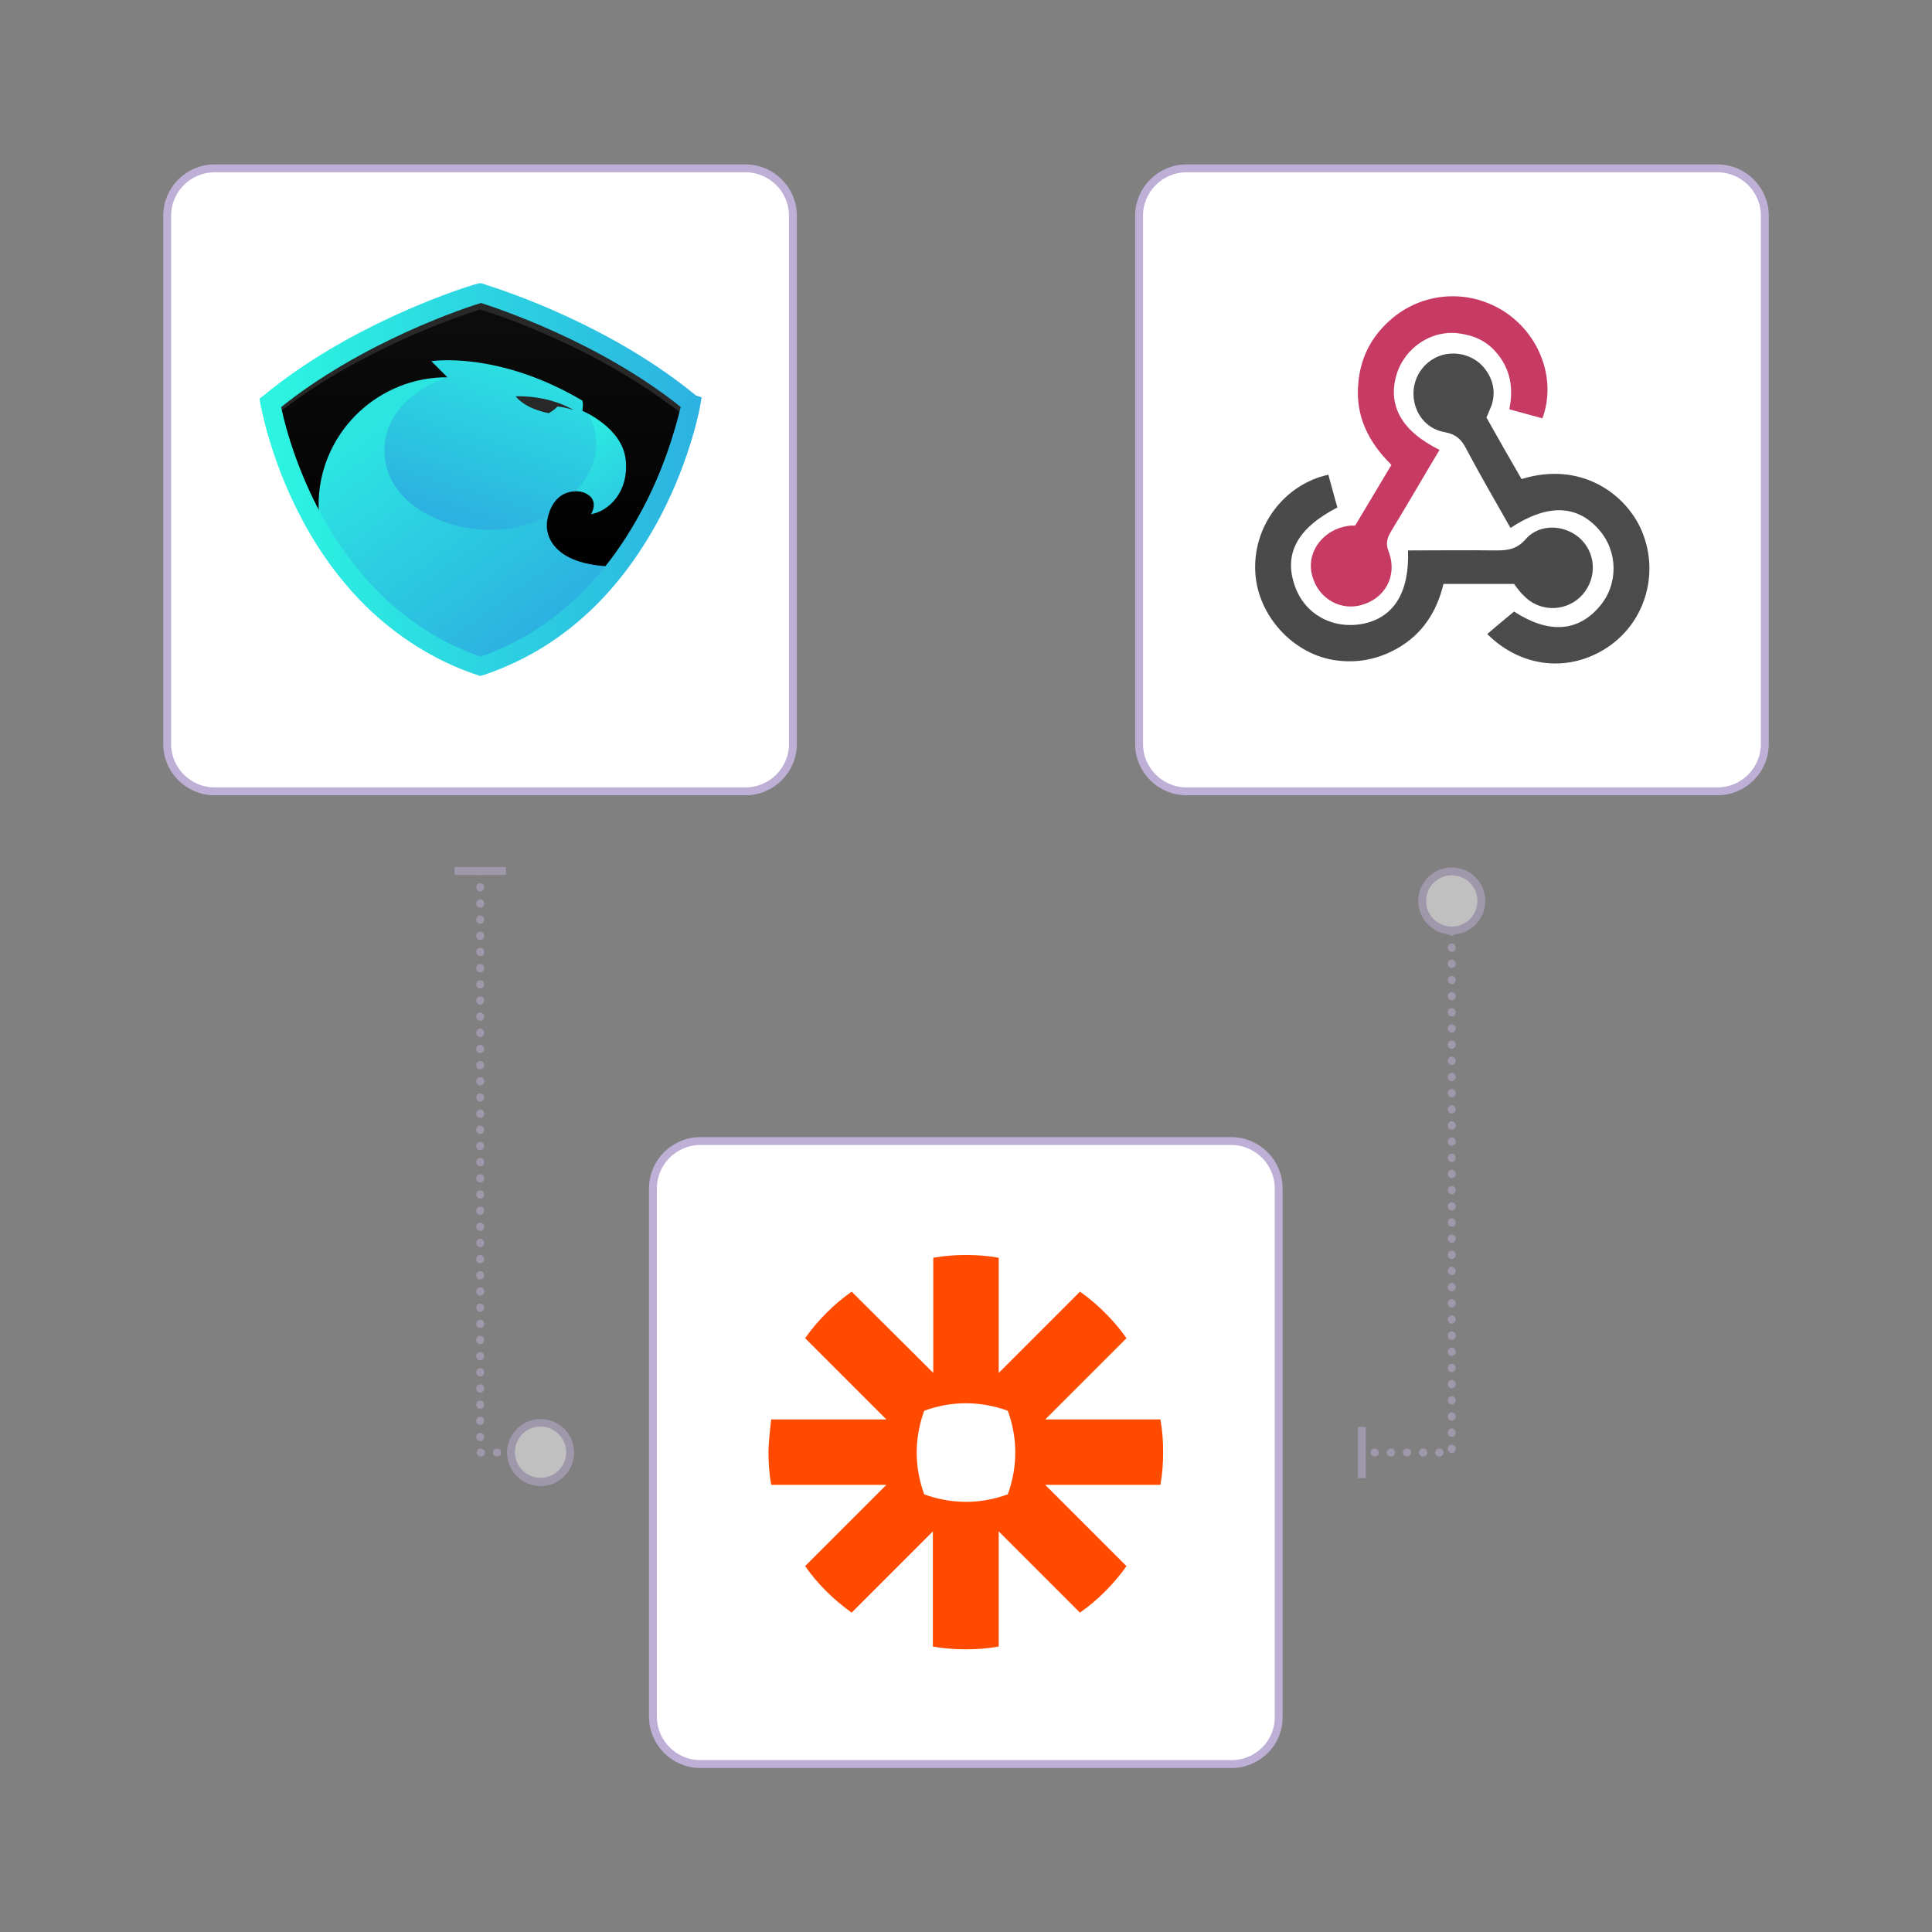 <?xml version="1.0" encoding="utf-8"?>
<!-- Generator: Adobe Illustrator 21.0.0, SVG Export Plug-In . SVG Version: 6.00 Build 0)  -->
<svg version="1.1" id="Layer_1" xmlns="http://www.w3.org/2000/svg" xmlns:xlink="http://www.w3.org/1999/xlink" x="0px" y="0px"
	 viewBox="0 0 490 490" style="enable-background:new 0 0 490 490;" xml:space="preserve">
<rect x="0" y="0" width="490" height="490" fill="#808080" stroke="none"/>
<style type="text/css">
	.st0{fill:#FFFFFF;stroke:#BDAFD6;stroke-width:2;stroke-miterlimit:10;}
	.st1{opacity:0.5;}
	.st2{fill:none;stroke:#BDAFD6;stroke-width:2;stroke-linecap:round;stroke-linejoin:round;stroke-dasharray:0.1,4;}
	.st3{fill:#BDAFD6;}
	.st4{fill:#FFFFFF;}
	.st5{fill:url(#SVGID_1_);}
	.st6{fill:url(#SVGID_2_);}
	.st7{fill:url(#SVGID_3_);}
	.st8{fill:#20201E;}
	.st9{fill:url(#SVGID_4_);}
	.st10{fill:#353534;}
	.st11{fill:#282828;}
	.st12{fill:url(#SVGID_5_);stroke:url(#SVGID_6_);stroke-width:2.741;stroke-miterlimit:10;}
	.st13{fill:#FF4A00;}
	.st14{fill:#C73A63;}
	.st15{fill:#4B4B4B;}
	.st16{fill:#4A4A4A;}
</style>
<g>
	<path class="st0" d="M189.1,200.7H54.4c-6.6,0-12-5.4-12-12v-134c0-6.6,5.4-12,12-12h134.7c6.6,0,12,5.4,12,12v134
		C201.1,195.3,195.7,200.7,189.1,200.7z"/>
	<path class="st0" d="M435.6,200.7H300.9c-6.6,0-12-5.4-12-12v-134c0-6.6,5.4-12,12-12h134.7c6.6,0,12,5.4,12,12v134
		C447.6,195.3,442.2,200.7,435.6,200.7z"/>
	<path class="st0" d="M312.4,447.4H177.6c-6.6,0-12-5.4-12-12v-134c0-6.6,5.4-12,12-12h134.7c6.6,0,12,5.4,12,12v134
		C324.4,442,319,447.4,312.4,447.4z"/>
	<g class="st1">
		<g>
			<polyline class="st2" points="121.8,220.9 121.8,368.4 137.5,368.4 			"/>
			<g>
				<rect x="115.3" y="219.9" class="st3" width="13" height="2"/>
			</g>
			<g>
				<g>
					<circle class="st4" cx="137.1" cy="368.4" r="7.5"/>
					<path class="st3" d="M137.1,376.9c-4.7,0-8.5-3.8-8.5-8.5s3.8-8.5,8.5-8.5c4.7,0,8.5,3.8,8.5,8.5S141.8,376.9,137.1,376.9
						C132.4,376.9,141.8,376.9,137.1,376.9z M137.1,361.8c-3.6,0-6.5,2.9-6.5,6.5s2.9,6.5,6.5,6.5c3.6,0,6.5-2.9,6.5-6.5
						S140.6,361.8,137.1,361.8C133.5,361.8,140.6,361.8,137.1,361.8z"/>
				</g>
			</g>
		</g>
	</g>
	<g class="st1">
		<g>
			<polyline class="st2" points="368.2,228 368.2,368.4 345.4,368.4 			"/>
			<g>
				<g>
					<circle class="st4" cx="368.2" cy="228.5" r="7.5"/>
					<path class="st3" d="M359.7,228.5c0,4.7,3.8,8.5,8.5,8.5s8.5-3.8,8.5-8.5c0-4.7-3.8-8.5-8.5-8.5S359.7,223.8,359.7,228.5
						C359.7,233.2,359.7,223.8,359.7,228.5z M374.7,228.5c0,3.6-2.9,6.5-6.5,6.5s-6.5-2.9-6.5-6.5c0-3.6,2.9-6.5,6.5-6.5
						S374.7,224.9,374.7,228.5C374.7,232.1,374.7,224.9,374.7,228.5z"/>
				</g>
			</g>
			<g>
				<rect x="344.4" y="361.9" class="st3" width="2" height="13"/>
			</g>
		</g>
	</g>
	<g>
		
			<linearGradient id="SVGID_1_" gradientUnits="userSpaceOnUse" x1="2278.717" y1="3016.583" x2="2340.191" y2="3016.583" gradientTransform="matrix(-0.296 0.955 -0.955 -0.296 3694.237 -1209.591)">
			<stop  offset="3.919654e-02" style="stop-color:#2CF4E1"/>
			<stop  offset="1" style="stop-color:#2CB2E1"/>
		</linearGradient>
		<ellipse class="st5" cx="125.6" cy="111.6" rx="31.5" ry="30.7"/>
		
			<linearGradient id="SVGID_2_" gradientUnits="userSpaceOnUse" x1="142.47" y1="80.634" x2="169.528" y2="117.619" gradientTransform="matrix(1 0 0 1 0 22)">
			<stop  offset="3.919654e-02" style="stop-color:#2CF4E1"/>
			<stop  offset="1" style="stop-color:#2CB2E1"/>
		</linearGradient>
		<path class="st6" d="M147.7,102.4c2.2,3,3.5,6.5,3.5,10.1c0,4.4-1.9,8.6-5,11.8l2,7.1h5.9l6.2-6.9l1.7-10.1l0.3-6l-6.1-6.7
			L147.7,102.4z"/>
		<g>
			
				<linearGradient id="SVGID_3_" gradientUnits="userSpaceOnUse" x1="96.402" y1="85.095" x2="134.874" y2="137.681" gradientTransform="matrix(1 0 0 1 0 22)">
				<stop  offset="0" style="stop-color:#2CE5E1"/>
				<stop  offset="1" style="stop-color:#2CB2E1"/>
			</linearGradient>
			<path class="st7" d="M79.3,132.2l1.1,4.2c0,0,12.7,25.4,41.3,34.8c0,0,26.8-10.8,38.3-29.2l-16.8-13.5c0,0-7.6,5.9-19,5.9
				s-26.7-6.6-26.7-20.2s15.9-18.5,15.9-18.5l-6.8-1.7H89.4l-11.1,25.9L79.3,132.2z"/>
		</g>
		<path class="st8" d="M163.2,141.7"/>
		
			<linearGradient id="SVGID_4_" gradientUnits="userSpaceOnUse" x1="121.936" y1="121.611" x2="121.936" y2="54.884" gradientTransform="matrix(1 0 0 1 0 22)">
			<stop  offset="0" style="stop-color:#000000"/>
			<stop  offset="1" style="stop-color:#0D0D0D"/>
		</linearGradient>
		<path class="st9" d="M175.4,105c-0.5-0.5-14.5-15-53.2-28l-0.2-0.1C84.5,89.4,68.4,105,68.4,105c1.5,8.3,5.1,17.5,8.4,24.7
			c0.2,0.6,4.7,8.2,8,12.4c-2-4.2-4-7.8-4-14c0-17.5,14-31.8,31.4-32.4c0.4,0,0.9,0,1.3,0l-4.1-4.1c0,0,16.8-2.7,38.3,10
			c0,0,0.3,0.7,0,2.6c0,0,10.2,4.2,11,12.5s-4.5,13-8.8,13.7c0,0,2.2-3.4-1.2-5.2c-0.7-0.4-1.6-0.6-2.5-0.6l0,0
			c-6.6,0-7.4,7.4-7.4,7.4c-0.1,0.3-0.1,0.7-0.1,1.1c0,0-1.1,10.8,18.6,10.6c0,0,10-11,12.6-20.9c1-3.7,1.7-6.4,2.1-8.4
			c1.1-2.9,2.1-5.8,3.2-8.9L175.4,105z"/>
		<path class="st10" d="M139.3,103.8"/>
		<path class="st11" d="M139.2,104.8c0.2-0.2,1.2-0.6,2.2-1.7c2.1,0.2,4.1,0.9,4.1,0.9c-3.8-2.2-8.9-3.6-14.7-3.5
			C130.8,100.6,133,103.6,139.2,104.8C139.1,104.9,139.1,104.9,139.2,104.8z"/>
		<g>
			<path class="st11" d="M121.8,78.5c3.7,1.1,30.4,9.8,51.8,27l2.4-0.7l-0.2-0.2c-20.9-17.3-47.3-26.3-52.8-28l-0.5-0.2l-0.7-0.2
				l-1.2,0.3c-5.5,1.7-32,10.7-52.9,28l-0.2,0.2l2.3,0.7C91.2,88.3,118.2,79.6,121.8,78.5z"/>
		</g>
		
			<linearGradient id="SVGID_5_" gradientUnits="userSpaceOnUse" x1="121.77" y1="126.679" x2="121.77" y2="36.8" gradientTransform="matrix(1 0 0 1 0 22)">
			<stop  offset="3.919654e-02" style="stop-color:#2CF4E1"/>
			<stop  offset="1" style="stop-color:#2CB2E1"/>
		</linearGradient>
		
			<linearGradient id="SVGID_6_" gradientUnits="userSpaceOnUse" x1="65.896" y1="99.628" x2="177.831" y2="99.628" gradientTransform="matrix(1 0 0 1 0 22)">
			<stop  offset="3.919654e-02" style="stop-color:#2CF4E1"/>
			<stop  offset="1" style="stop-color:#2CB2E1"/>
		</linearGradient>
		<path class="st12" d="M175.8,101.5c-20.9-17.3-47.3-26.2-52.8-27.9l-0.5-0.2l-0.7-0.2l-1.2,0.3c-5.5,1.7-32,10.6-52.9,27.9
			l-0.4,0.3l0.1,0.6c0.1,0.2,2.3,13.3,10,28c4.5,8.7,10.1,16.3,16.4,22.5c7.8,7.6,16.8,13.3,26.8,16.8l0.6,0.2l0.6,0.2l0.7-0.2
			l0.6-0.2c10-3.5,19-9.1,26.8-16.8c6.3-6.2,11.8-13.8,16.4-22.5c7.7-14.7,10-27.8,10-28l0.1-0.6L175.8,101.5z M164.3,129.5
			c-4.5,8.5-9.8,15.9-16,22c-7.7,7.6-16.5,13.1-26.4,16.5c-9.9-3.4-18.8-8.9-26.4-16.4c-6.2-6.1-11.6-13.5-16-21.9
			c-6.7-12.9-9.2-24.3-9.7-27c21.4-17.4,48.5-26.2,52.2-27.3c3.7,1.2,30.8,9.9,52.2,27.3C173.5,105.3,171,116.8,164.3,129.5z"/>
	</g>
	<g>
		<path class="st13" d="M257.5,368.4c0,3.7-0.7,7.3-1.9,10.6c-3.3,1.2-6.8,1.9-10.6,1.9h0c-3.7,0-7.3-0.7-10.6-1.9
			c-1.2-3.3-1.9-6.8-1.9-10.6v0c0-3.7,0.7-7.3,1.9-10.6c3.3-1.2,6.8-1.9,10.6-1.9h0c3.7,0,7.3,0.7,10.6,1.9
			C256.8,361.1,257.5,364.6,257.5,368.4L257.5,368.4L257.5,368.4z M294.3,360h-29.2l20.6-20.6c-1.6-2.3-3.4-4.4-5.4-6.4v0
			c-2-2-4.1-3.8-6.4-5.4l-20.6,20.6v-29.2c-2.7-0.5-5.5-0.7-8.3-0.7H245c-2.8,0-5.6,0.2-8.3,0.7v29.2L216,327.6
			c-2.3,1.6-4.4,3.4-6.4,5.4l0,0c-2,2-3.8,4.1-5.4,6.4l20.6,20.6h-29.2c0,0-0.7,5.5-0.7,8.3v0c0,2.8,0.2,5.6,0.7,8.3h29.2
			l-20.6,20.6c3.2,4.6,7.2,8.5,11.8,11.8l20.6-20.6v29.2c2.7,0.5,5.5,0.7,8.3,0.7h0.1c2.8,0,5.6-0.2,8.3-0.7v-29.2l20.6,20.6
			c2.3-1.6,4.4-3.4,6.4-5.4l0,0c2-2,3.8-4.1,5.4-6.4l-20.6-20.6h29.2c0.5-2.7,0.7-5.5,0.7-8.3v-0.1C295,365.5,294.8,362.7,294.3,360
			L294.3,360z"/>
	</g>
	<g id="OvHZFw.tif">
		<g>
			<path class="st14" d="M365.1,114.1c-4.2,7-8.1,13.8-12.2,20.5c-1,1.7-1.6,3.1-0.7,5.3c2.3,6.1-0.9,12-7.1,13.6
				c-5.8,1.5-11.4-2.3-12.5-8.4c-1-5.5,3.2-10.8,9.2-11.7c0.5-0.1,1-0.1,1.9-0.1c2.9-4.9,6-10,9.2-15.4c-5.8-5.7-9.2-12.4-8.4-20.7
				c0.5-5.9,2.8-10.9,7.1-15.1c8.1-8,20.4-9.2,29.9-3.1c9.1,5.9,13.3,17.3,9.7,27.1c-2.7-0.7-5.4-1.5-8.4-2.3
				c1.1-5.4,0.3-10.3-3.4-14.5c-2.4-2.8-5.5-4.2-9.1-4.7c-7.1-1.1-14,3.5-16.1,10.4C351.9,102.8,355.4,109.3,365.1,114.1z"/>
			<path class="st15" d="M377,105.9c2.9,5.2,5.9,10.4,8.9,15.6c14.9-4.6,26.1,3.6,30.2,12.5c4.9,10.7,1.5,23.3-8,29.9
				c-9.8,6.8-22.2,5.6-30.9-3.1c2.2-1.9,4.4-3.7,6.8-5.7c8.6,5.6,16.1,5.3,21.7-1.3c4.8-5.6,4.7-14-0.2-19.5
				c-5.6-6.4-13.2-6.5-22.4-0.4c-3.8-6.7-7.7-13.4-11.3-20.2c-1.2-2.3-2.6-3.6-5.4-4.1c-4.7-0.8-7.7-4.8-7.9-9.3
				c-0.2-4.4,2.4-8.4,6.5-10c4-1.5,8.8-0.3,11.5,3.1c2.2,2.8,2.9,6,1.8,9.4C377.9,103.8,377.5,104.7,377,105.9z"/>
			<path class="st16" d="M384,148.1c-5.9,0-11.8,0-17.9,0c-1.7,7.1-5.4,12.8-11.8,16.4c-5,2.8-10.3,3.8-16,2.9
				c-10.5-1.7-19.1-11.2-19.9-21.8c-0.9-12.1,7.4-22.8,18.5-25.2c0.8,2.8,1.5,5.6,2.3,8.3c-10.1,5.2-13.7,11.7-10.8,19.9
				c2.5,7.2,9.6,11.1,17.3,9.6c7.9-1.6,11.8-8.1,11.4-18.6c7.5,0,14.9-0.1,22.4,0c2.9,0,5.2-0.3,7.4-2.8c3.6-4.2,10.3-3.8,14.2,0.1
				c4,4.1,3.8,10.6-0.4,14.6c-4.1,3.8-10.5,3.6-14.3-0.5C385.4,150.1,384.8,149.1,384,148.1z"/>
		</g>
	</g>
</g>
</svg>
